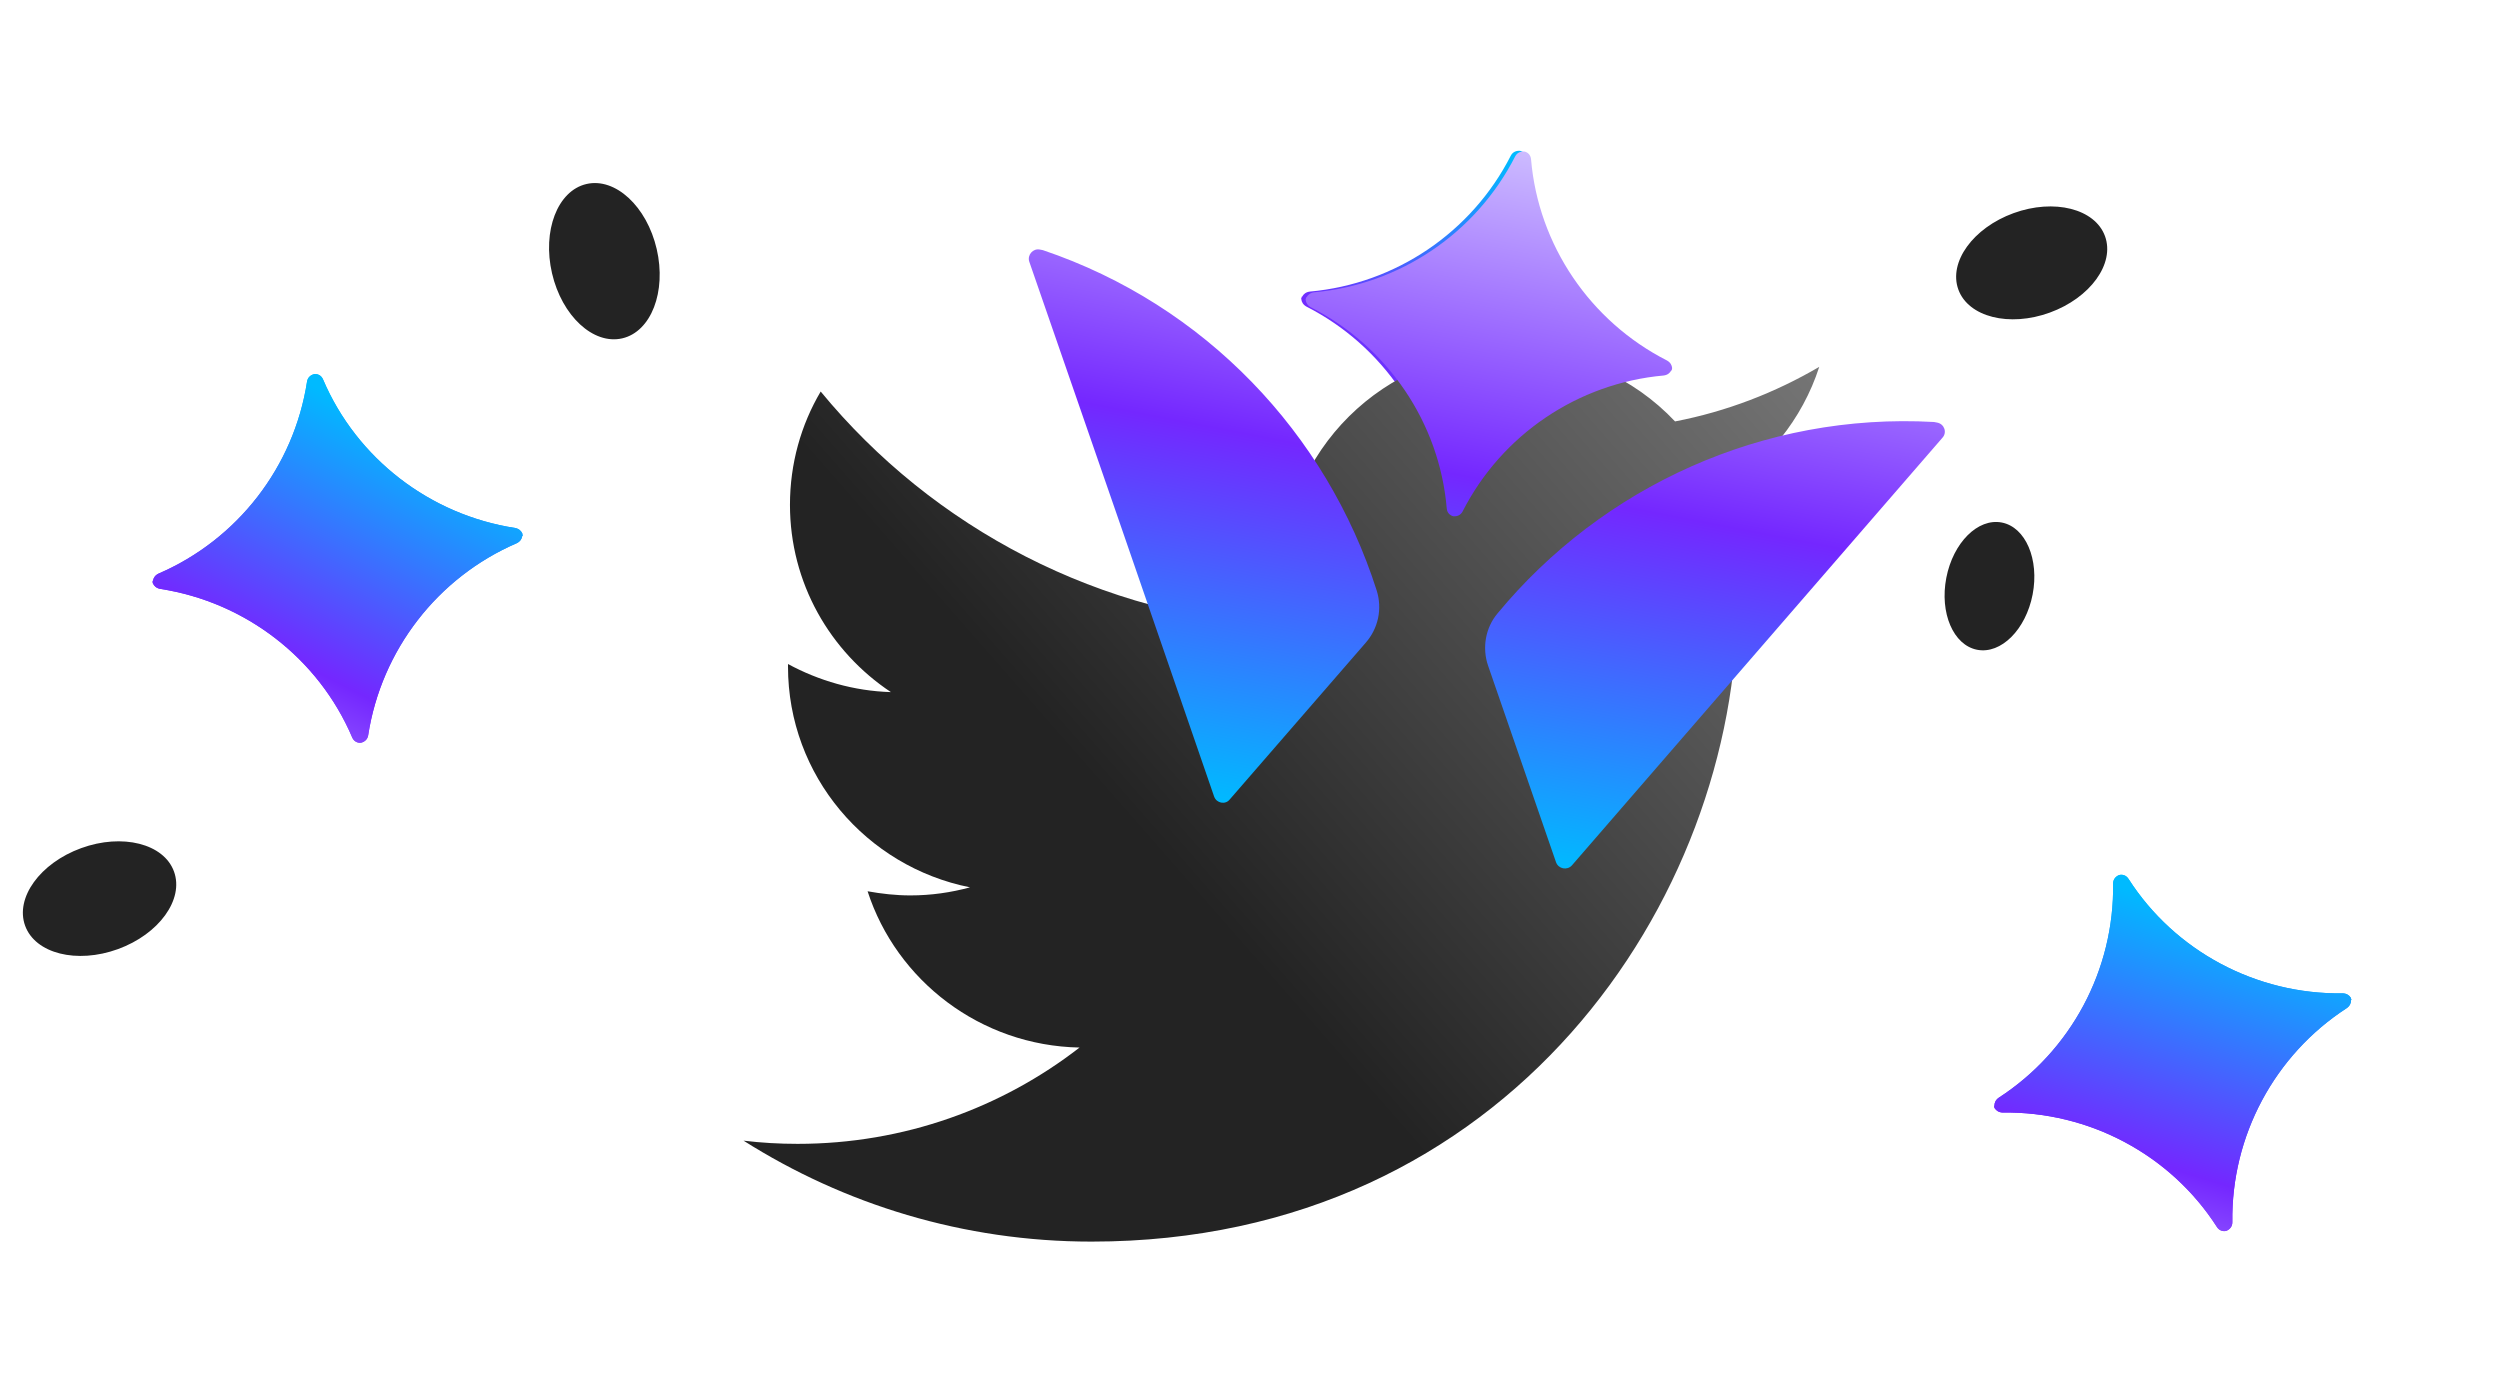 <svg width="406" height="224" viewBox="0 0 406 224" fill="none" xmlns="http://www.w3.org/2000/svg">
<g filter="url(#filter0_f_11384_248967)">
<path d="M211.328 48.56C211.37 49.035 211.617 49.484 212.159 49.789C224.627 56.14 233.056 68.525 234.239 82.449C234.295 83.195 234.813 83.629 235.328 83.728C235.92 83.776 236.497 83.553 236.815 82.947C243.166 70.479 255.538 62.115 269.475 60.867C270.092 60.786 270.488 60.462 270.704 60.036L270.769 60.048C270.781 59.984 270.794 59.919 270.806 59.855C270.818 59.791 270.831 59.726 270.843 59.662C270.802 59.186 270.554 58.738 270.012 58.432C257.545 52.081 249.116 39.697 247.932 25.773C247.876 25.027 247.359 24.593 246.844 24.493C246.252 24.446 245.674 24.668 245.356 25.275C239.005 37.742 226.633 46.107 212.697 47.355C212.08 47.436 211.683 47.76 211.467 48.186L211.403 48.173C211.39 48.238 211.378 48.302 211.365 48.367C211.353 48.431 211.276 48.483 211.328 48.56Z" fill="url(#paint0_linear_11384_248967)"/>
</g>
<g filter="url(#filter1_f_11384_248967)">
<path d="M323.943 179.979C324.202 180.38 324.63 180.661 325.252 180.678C339.243 180.475 352.478 187.494 360.024 199.255C360.422 199.888 361.082 200.03 361.584 199.878C362.13 199.644 362.537 199.178 362.535 198.493C362.332 184.502 369.369 171.33 381.111 163.721C381.619 163.361 381.818 162.889 381.811 162.412L381.873 162.393C381.854 162.33 381.835 162.267 381.816 162.205C381.797 162.142 381.778 162.079 381.759 162.016C381.5 161.615 381.072 161.334 380.45 161.317C366.459 161.52 353.224 154.502 345.678 142.74C345.28 142.107 344.62 141.965 344.118 142.117C343.572 142.351 343.165 142.818 343.168 143.502C343.371 157.493 336.333 170.665 324.591 178.274C324.083 178.634 323.884 179.106 323.892 179.583L323.829 179.602C323.848 179.665 323.867 179.728 323.886 179.791C323.905 179.853 323.861 179.935 323.943 179.979Z" fill="url(#paint1_linear_11384_248967)"/>
</g>
<path d="M323.943 179.979C324.202 180.38 324.63 180.661 325.252 180.678C339.243 180.475 352.478 187.494 360.024 199.255C360.422 199.888 361.082 200.03 361.584 199.878C362.13 199.644 362.537 199.178 362.535 198.493C362.332 184.502 369.369 171.33 381.111 163.721C381.619 163.361 381.818 162.889 381.811 162.412L381.873 162.393C381.854 162.33 381.835 162.267 381.816 162.205C381.797 162.142 381.778 162.079 381.759 162.016C381.5 161.615 381.072 161.334 380.45 161.317C366.459 161.52 353.224 154.502 345.678 142.74C345.28 142.107 344.62 141.965 344.118 142.117C343.572 142.351 343.165 142.818 343.168 143.502C343.371 157.493 336.333 170.665 324.591 178.274C324.083 178.634 323.884 179.106 323.892 179.583L323.829 179.602C323.848 179.665 323.867 179.728 323.886 179.791C323.905 179.853 323.861 179.935 323.943 179.979Z" fill="url(#paint2_linear_11384_248967)"/>
<g filter="url(#filter2_f_11384_248967)">
<path d="M24.828 94.724C25.017 95.162 25.392 95.511 26.002 95.632C39.831 97.764 51.711 106.89 57.191 119.745C57.478 120.435 58.105 120.686 58.625 120.619C59.203 120.479 59.681 120.087 59.793 119.412C61.925 105.583 71.06 93.768 83.906 88.223C84.467 87.953 84.742 87.521 84.814 87.049L84.879 87.041C84.871 86.976 84.863 86.91 84.854 86.845C84.846 86.78 84.838 86.715 84.829 86.65C84.641 86.212 84.266 85.863 83.655 85.743C69.827 83.61 57.947 74.484 52.467 61.629C52.18 60.939 51.553 60.688 51.032 60.755C50.455 60.895 49.976 61.287 49.864 61.962C47.732 75.791 38.597 87.606 25.751 93.151C25.191 93.421 24.915 93.853 24.843 94.325L24.778 94.333C24.787 94.398 24.795 94.463 24.803 94.528C24.812 94.594 24.755 94.667 24.828 94.724Z" fill="url(#paint3_linear_11384_248967)"/>
</g>
<path d="M24.828 94.724C25.017 95.162 25.392 95.511 26.002 95.632C39.831 97.764 51.711 106.89 57.191 119.745C57.478 120.435 58.105 120.686 58.625 120.619C59.203 120.479 59.681 120.087 59.793 119.412C61.925 105.583 71.06 93.768 83.906 88.223C84.467 87.953 84.742 87.521 84.814 87.049L84.879 87.041C84.871 86.976 84.863 86.91 84.854 86.845C84.846 86.78 84.838 86.715 84.829 86.65C84.641 86.212 84.266 85.863 83.655 85.743C69.827 83.61 57.947 74.484 52.467 61.629C52.18 60.939 51.553 60.688 51.032 60.755C50.455 60.895 49.976 61.287 49.864 61.962C47.732 75.791 38.597 87.606 25.751 93.151C25.191 93.421 24.915 93.853 24.843 94.325L24.778 94.333C24.787 94.398 24.795 94.463 24.803 94.528C24.812 94.594 24.755 94.667 24.828 94.724Z" fill="url(#paint4_linear_11384_248967)"/>
<path d="M321.092 105.524C317.22 104.775 314.978 99.542 316.081 93.836C317.184 88.129 321.214 84.109 325.087 84.857C328.959 85.606 331.201 90.839 330.098 96.545C328.995 102.251 324.965 106.272 321.092 105.524Z" fill="#232323"/>
<path d="M300.417 74.028C293.815 76.953 286.714 78.904 279.223 79.827C286.839 75.306 292.697 68.095 295.447 59.576C288.321 63.753 280.426 66.822 272.027 68.439C265.32 61.328 255.754 56.916 245.154 56.916C224.794 56.916 208.291 73.275 208.291 93.446C208.291 96.3 208.625 99.08 209.254 101.78C178.623 100.243 151.456 85.681 133.281 63.584C130.087 68.983 128.29 75.306 128.29 81.978C128.29 94.659 134.783 105.822 144.684 112.399C138.64 112.215 132.951 110.533 127.971 107.838C127.971 107.948 127.971 108.112 127.971 108.267C127.971 125.988 140.681 140.744 157.529 144.103C154.45 144.946 151.196 145.415 147.843 145.415C145.462 145.415 143.142 145.146 140.896 144.742C145.587 159.224 159.196 169.808 175.319 170.122C162.704 179.904 146.815 185.762 129.538 185.762C126.554 185.762 123.634 185.593 120.75 185.243C137.073 195.578 156.456 201.637 177.261 201.637C245.054 201.637 282.143 145.964 282.143 97.668C282.143 96.086 282.093 94.509 282.018 92.952C289.254 87.842 295.492 81.394 300.417 74.028Z" fill="url(#paint5_linear_11384_248967)"/>
<path d="M101.055 54.947C96.359 56.036 91.254 51.306 89.649 44.386C88.044 37.466 90.546 30.972 95.242 29.883C99.938 28.794 105.044 33.523 106.649 40.444C108.253 47.364 105.751 53.858 101.055 54.947Z" fill="#232323"/>
<path d="M4.079 150.336C2.43 145.805 6.508 140.166 13.184 137.737C19.86 135.308 26.609 137.008 28.257 141.538C29.905 146.068 25.827 151.707 19.151 154.137C12.475 156.566 5.727 154.866 4.079 150.336Z" fill="#232323"/>
<path d="M318.036 47.023C316.412 42.561 320.43 37.006 327.006 34.613C333.582 32.221 340.229 33.895 341.853 38.357C343.477 42.82 339.46 48.374 332.884 50.767C326.307 53.16 319.66 51.486 318.036 47.023Z" fill="#232323"/>
<g style="mix-blend-mode:screen">
<path fill-rule="evenodd" clip-rule="evenodd" d="M212.871 49.904C212.329 49.598 212.082 49.15 212.04 48.674C212.006 48.623 212.028 48.583 212.051 48.542C212.062 48.522 212.073 48.502 212.077 48.481L212.115 48.288L212.179 48.3C212.395 47.874 212.792 47.55 213.409 47.469C227.345 46.221 239.717 37.857 246.068 25.389C246.386 24.782 246.964 24.56 247.556 24.608C248.071 24.707 248.588 25.141 248.644 25.887C249.828 39.811 258.257 52.196 270.724 58.547C271.266 58.852 271.514 59.3 271.555 59.776L271.518 59.969L271.481 60.163L271.416 60.15C271.2 60.576 270.804 60.9 270.187 60.981C256.25 62.229 243.878 70.594 237.527 83.061C237.209 83.668 236.632 83.89 236.04 83.843C235.525 83.743 235.007 83.309 234.951 82.563C233.768 68.639 225.339 56.255 212.871 49.904ZM255.279 140.537L285.374 105.804L315.469 71.07C316.235 70.216 315.763 68.855 314.604 68.631L314.089 68.532C286.332 66.975 260.219 79.03 243.218 99.593C241.226 101.947 240.656 105.244 241.691 108.183L252.703 140.039C253.096 141.118 254.512 141.391 255.279 140.537ZM182.193 85.924L197.177 129.371C197.57 130.449 198.987 130.723 199.689 129.856L221.778 104.398C223.834 102.056 224.521 98.849 223.562 95.857C215.448 70.44 195.708 49.522 169.37 40.624L168.855 40.524C167.76 40.313 166.815 41.399 167.144 42.465L182.193 85.924Z" fill="url(#paint6_linear_11384_248967)"/>
</g>
<defs>
<filter id="filter0_f_11384_248967" x="187.312" y="0.487" width="107.531" height="107.247" filterUnits="userSpaceOnUse" color-interpolation-filters="sRGB">
<feFlood flood-opacity="0" result="BackgroundImageFix"/>
<feBlend mode="normal" in="SourceGraphic" in2="BackgroundImageFix" result="shape"/>
<feGaussianBlur stdDeviation="12" result="effect1_foregroundBlur_11384_248967"/>
</filter>
<filter id="filter1_f_11384_248967" x="299.828" y="118.061" width="106.047" height="105.873" filterUnits="userSpaceOnUse" color-interpolation-filters="sRGB">
<feFlood flood-opacity="0" result="BackgroundImageFix"/>
<feBlend mode="normal" in="SourceGraphic" in2="BackgroundImageFix" result="shape"/>
<feGaussianBlur stdDeviation="12" result="effect1_foregroundBlur_11384_248967"/>
</filter>
<filter id="filter2_f_11384_248967" x="0.781" y="36.745" width="108.102" height="107.885" filterUnits="userSpaceOnUse" color-interpolation-filters="sRGB">
<feFlood flood-opacity="0" result="BackgroundImageFix"/>
<feBlend mode="normal" in="SourceGraphic" in2="BackgroundImageFix" result="shape"/>
<feGaussianBlur stdDeviation="12" result="effect1_foregroundBlur_11384_248967"/>
</filter>
<linearGradient id="paint0_linear_11384_248967" x1="205.611" y1="96.668" x2="261.056" y2="41.198" gradientUnits="userSpaceOnUse">
<stop stop-color="#CCBBFF"/>
<stop offset="0.474" stop-color="#7427FF"/>
<stop offset="1" stop-color="#00BAFF"/>
</linearGradient>
<linearGradient id="paint1_linear_11384_248967" x1="341.344" y1="225.193" x2="364.485" y2="150.256" gradientUnits="userSpaceOnUse">
<stop stop-color="#CCBBFF"/>
<stop offset="0.474" stop-color="#7427FF"/>
<stop offset="1" stop-color="#00BAFF"/>
</linearGradient>
<linearGradient id="paint2_linear_11384_248967" x1="341.344" y1="225.193" x2="364.485" y2="150.256" gradientUnits="userSpaceOnUse">
<stop stop-color="#CCBBFF"/>
<stop offset="0.474" stop-color="#7427FF"/>
<stop offset="1" stop-color="#00BAFF"/>
</linearGradient>
<linearGradient id="paint3_linear_11384_248967" x1="34.448" y1="142.205" x2="69.757" y2="72.175" gradientUnits="userSpaceOnUse">
<stop stop-color="#CCBBFF"/>
<stop offset="0.474" stop-color="#7427FF"/>
<stop offset="1" stop-color="#00BAFF"/>
</linearGradient>
<linearGradient id="paint4_linear_11384_248967" x1="34.448" y1="142.205" x2="69.757" y2="72.175" gradientUnits="userSpaceOnUse">
<stop stop-color="#CCBBFF"/>
<stop offset="0.474" stop-color="#7427FF"/>
<stop offset="1" stop-color="#00BAFF"/>
</linearGradient>
<linearGradient id="paint5_linear_11384_248967" x1="182.335" y1="157.66" x2="301.829" y2="52.892" gradientUnits="userSpaceOnUse">
<stop offset="0.106" stop-color="#232323"/>
<stop offset="1" stop-color="#7B7B7B"/>
</linearGradient>
<linearGradient id="paint6_linear_11384_248967" x1="247.541" y1="24.605" x2="226.067" y2="135.706" gradientUnits="userSpaceOnUse">
<stop stop-color="#CCBBFF"/>
<stop offset="0.474" stop-color="#7427FF"/>
<stop offset="1" stop-color="#00BAFF"/>
</linearGradient>
</defs>
</svg>
